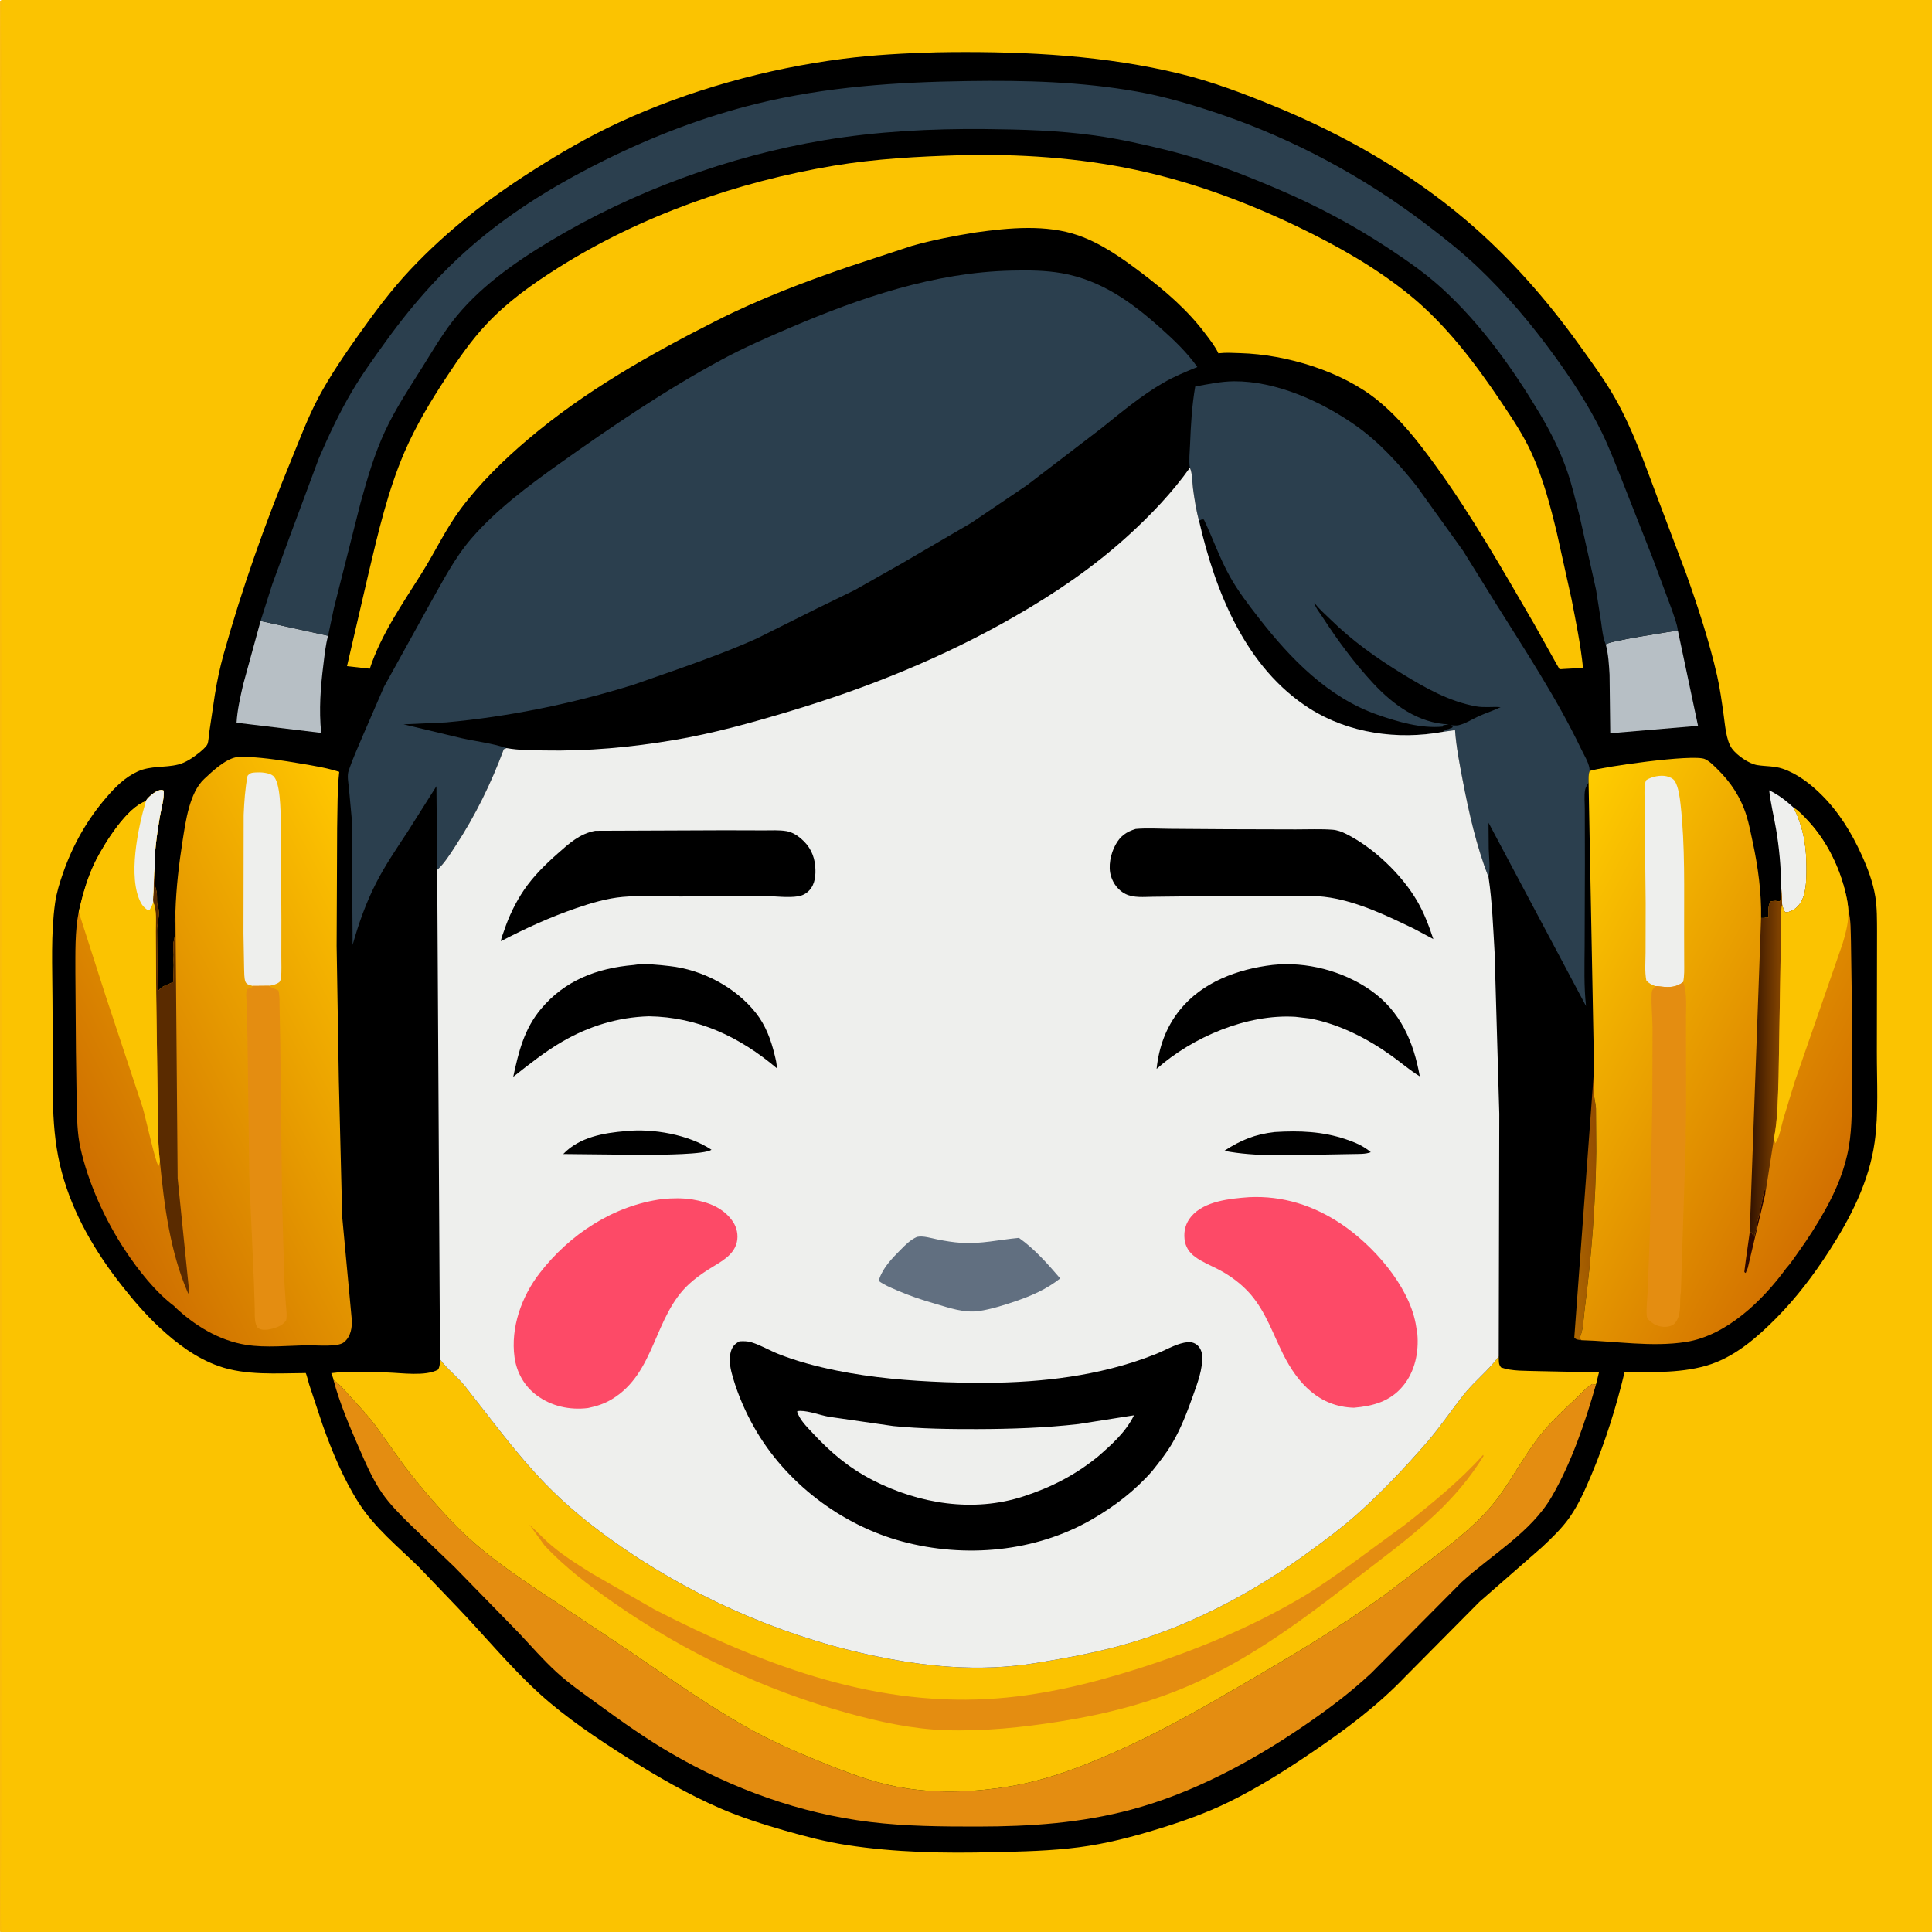 <?xml version="1.0" encoding="utf-8" ?>
<svg xmlns="http://www.w3.org/2000/svg" xmlns:xlink="http://www.w3.org/1999/xlink" width="512" height="512">
	<path fill="#FBC301" transform="scale(0.667 0.667)" d="M0.75 768L0.363 767.824C0.242 767.633 0.084 767.46 0 767.25C-0.436 766.159 -4.74909e-05 762.99 -6.26381e-05 761.626L-0 739.733L-0.002 616.357L-0.003 210.061L0.047 0.422L0.75 0L768 0L768 768L0.75 768Z"/>
	<path fill="#FABD0A" transform="scale(0.667 0.667)" d="M0.75 768L0.363 767.824C0.242 767.633 0.084 767.46 0 767.25C-0.436 766.159 -4.74909e-05 762.99 -6.26381e-05 761.626L-0 739.733L-0.002 616.357L-0.003 210.061L0.047 0.422L0.75 0C-0.021 6.344 0.493 13.263 0.492 19.667L0.521 58.522L0.526 182.937L0.568 606.761L0.522 731.32C0.521 736.559 -0.099 766.061 0.75 768Z"/>
	<path transform="scale(0.667 0.667)" d="M371.847 20.796L377.8 20.703C408.38 20.449 439.17 22.086 468.98 29.341C481.556 32.401 493.898 37.094 505.875 41.983C533.24 53.153 559.754 68.183 582.35 87.36C599.582 101.985 614.47 118.939 627.626 137.268C632.515 144.079 637.654 151.051 641.779 158.356C648.817 170.814 653.46 184.271 658.485 197.602L669.988 228.076C674.632 241.168 679.144 254.906 682.231 268.455C683.4 273.586 684.095 278.818 684.834 284.025C685.377 287.852 685.801 294.183 688.105 297.375C690.067 300.093 694.823 303.436 698.175 303.982C701.616 304.543 704.885 304.285 708.27 305.425C714.103 307.391 719.401 311.511 723.72 315.799C730.616 322.646 735.641 330.838 739.64 339.639C742.065 344.974 744.156 350.459 745.099 356.266C745.828 360.751 745.749 365.606 745.777 370.142L745.706 418.019C745.687 429.748 746.463 442.249 744.825 453.852C742.619 469.484 735.297 483.784 726.855 496.884C720.642 506.525 713.706 515.683 705.613 523.838C698.285 531.222 689.86 538.571 679.862 541.993C669.138 545.662 656.66 545.159 645.469 545.198C642.181 558.905 637.887 572.682 632.414 585.679C629.956 591.516 627.364 597.496 623.741 602.715C620.671 607.136 616.643 610.973 612.739 614.651L587.757 636.489L558.331 666.179C547.036 677.972 534.702 687.09 521.263 696.234C510.656 703.452 499.61 710.422 488.062 716.055C479.069 720.443 469.783 723.709 460.235 726.652C449.945 729.823 439.458 732.552 428.759 733.943C417.557 735.399 406.06 735.653 394.781 735.884C375.469 736.412 355.5 736.025 336.39 733.063C328.001 731.762 319.768 729.611 311.62 727.267C303.088 724.813 294.551 722.106 286.395 718.589C273.541 713.047 261.072 705.843 249.259 698.361C237.397 690.849 224.901 682.484 214.518 673.066C202.879 662.509 192.701 650.08 181.84 638.715L166.494 622.688C158.163 614.527 148.784 606.962 142.467 597.027C136.45 587.563 131.831 576.514 128.112 565.953L122.842 550.102C122.63 549.415 121.731 545.777 121.453 545.553C121.344 545.465 121.173 545.555 121.033 545.556C109.9 545.625 97.659 546.539 87 542.81C77.988 539.657 70.238 533.831 63.319 527.385C57.865 522.304 53.019 516.653 48.41 510.806C37.826 497.38 29.024 482.394 24.556 465.775C22.293 457.356 21.361 448.671 21.1 439.974L20.846 396.572C20.815 384.146 20.162 371.089 21.886 358.77C22.454 354.712 23.708 350.724 25.052 346.863C28.95 335.66 34.65 325.616 42.421 316.645C45.959 312.56 49.724 308.791 54.705 306.519C59.872 304.162 65.499 305.1 70.835 303.749C73.761 303.009 76.532 301.121 78.885 299.274C79.847 298.519 81.913 296.807 82.403 295.698C82.875 294.629 82.918 292.4 83.107 291.192L85.374 275.982C86.231 270.59 87.39 265.15 88.86 259.89C96.191 233.652 105.289 208.037 115.674 182.86C119.111 174.526 122.321 165.799 126.576 157.852C131.204 149.206 136.854 140.974 142.519 132.986C148.879 124.018 155.594 115.013 163.147 107.01C177.645 91.648 193.735 79.178 211.5 67.864C222.71 60.724 234.066 54.118 246.145 48.546C273.811 35.785 304.637 27.242 334.841 23.368C347.142 21.791 359.46 21.149 371.847 20.796Z"/>
	<defs>
		<linearGradient id="gradient_0" gradientUnits="userSpaceOnUse" x1="637.125" y1="484.587" x2="621.824" y2="485.975">
			<stop offset="0" stop-color="#944D00"/>
			<stop offset="1" stop-color="#AE6700"/>
		</linearGradient>
	</defs>
	<path fill="url(#gradient_0)" transform="scale(0.667 0.667)" d="M633.345 424.835C633.432 427.908 633.081 431.017 633.233 434.062C633.339 436.191 633.979 438.268 634.099 440.422L634.223 457.557C633.973 478.456 632.258 499.781 629.572 520.513C629.172 523.599 629.063 529.201 627.444 531.75L627.771 531.95C628.204 532.229 628.059 532.087 628.31 532.483C627.089 532.301 626.46 532.343 625.482 531.562L633.345 424.835Z"/>
	<path fill="#EEEFED" transform="scale(0.667 0.667)" d="M707.683 352.109C707.609 344.431 706.927 336.827 705.63 329.258C704.755 324.153 703.504 319.166 702.933 314.005C706.749 315.876 709.598 318.078 712.714 320.952C716.404 328.582 717.686 335.637 717.751 344.108C717.777 347.456 717.781 350.713 717.131 354.009L717.017 354.606C716.53 356.986 715.136 359.795 713.063 361.161C712.104 361.793 710.424 362.674 709.268 362.438C708.612 361.525 708.381 360.565 708.078 359.503L707.683 352.109Z"/>
	<path fill="#B7BFC5" transform="scale(0.667 0.667)" d="M637.995 256.039C638.99 254.697 662.963 251.074 666.638 250.498L674.655 288.385L639.782 291.334L639.504 268.039C639.268 264.103 639.042 259.838 637.995 256.039Z"/>
	<path fill="#B7BFC5" transform="scale(0.667 0.667)" d="M103.536 246.724L130.356 252.596C129.341 256.261 128.967 260.232 128.494 264C127.336 273.205 126.698 281.939 127.601 291.189L93.994 287.155C94.279 282.076 95.484 276.911 96.614 271.96L103.536 246.724Z"/>
	<path fill="#E48D11" transform="scale(0.667 0.667)" d="M132.512 548.336L132.856 548.566C135.219 550.212 137.024 552.563 138.967 554.665C142.488 558.474 146.063 562.309 149.211 566.438L160.571 582.314C167.025 590.725 174.307 599.29 181.769 606.816C191.188 616.316 201.586 623.575 212.601 631.034L241.649 650.353C259.74 662.295 277.529 675.424 296.384 686.108C307.037 692.145 318.56 697.053 329.926 701.547C340.023 705.54 349.547 708.981 360.375 710.585C373.948 712.596 387.767 711.982 401.259 709.744C417.994 706.969 434.313 700.211 449.614 693.085C465.117 685.864 479.871 677.325 494.627 668.728C513.364 657.812 532.166 646.547 549.832 633.943L564.58 622.621C575.77 614.113 588.074 605.22 596.252 593.625C601.216 586.586 605.382 578.997 610.531 572.076C614.911 566.188 620.151 561.189 625.529 556.227C627.84 554.094 629.905 551.513 632.625 549.89L634.091 550.153C629.818 565.16 624.333 581.217 616.469 594.75C608.282 608.837 592.516 617.797 580.733 628.592L544.827 664.743C536.243 672.788 526.996 679.633 517.285 686.232C496.73 700.2 473.616 712.531 449.5 718.985C429.367 724.373 409.381 725.696 388.641 725.724C374.434 725.743 359.858 725.632 345.752 723.915C317.885 720.522 290.982 710.749 266.774 696.691C256.524 690.739 247.2 684.103 237.65 677.134C231.974 672.992 226.142 668.995 220.962 664.228C215.671 659.36 210.976 653.902 206.038 648.686L180.633 622.65L163.003 605.74C158.936 601.729 154.887 597.724 151.648 592.991C147.876 587.479 145.205 581.139 142.529 575.036C138.779 566.486 134.918 557.349 132.512 548.336Z"/>
	<path fill="#2B3F4E" transform="scale(0.667 0.667)" d="M103.536 246.724L108.206 232.064L115.216 212.907L126.626 182.25C130.489 173.242 134.848 163.975 139.832 155.533C143.909 148.626 148.656 142.079 153.345 135.579C164.69 119.849 177.363 105.701 192.477 93.492C207.199 81.6 223.471 71.945 240.402 63.573C259.595 54.083 279.763 46.344 300.572 41.233C328.248 34.437 356.192 32.606 384.601 32.2C407.28 31.877 429.403 32.419 451.79 36.394C462.923 38.37 474.025 41.691 484.723 45.322C513.856 55.208 541.825 70.262 566.295 88.861C573.379 94.245 580.377 99.74 586.85 105.857C598.234 116.615 608.598 128.929 617.768 141.605C624.67 151.146 631.17 161.063 636.358 171.653C639.284 177.625 641.66 183.906 644.155 190.069L656.645 221.81L664.283 242.326C665.139 244.937 666.312 247.78 666.638 250.498C662.963 251.074 638.99 254.697 637.995 256.039C636.82 253.181 636.543 249.962 636.113 246.925L634.127 234.26L627.534 204.768C626.022 198.995 624.672 193.029 622.726 187.39C619.897 179.19 616.072 171.532 611.624 164.102C600.969 146.306 588.455 128.823 573.106 114.752C566.544 108.738 559.305 103.689 551.89 98.799C537.971 89.618 523.654 81.963 508.313 75.395C494.228 69.364 479.729 63.68 464.849 59.958C455.03 57.502 444.934 55.208 434.908 53.812C420.545 51.813 405.924 51.407 391.441 51.266C370.16 51.06 348.378 52.199 327.372 55.709C289.639 62.014 251.43 76.055 218.62 95.76C204.297 104.363 189.746 114.589 179.509 128.032C175.208 133.679 171.643 139.784 167.874 145.782C162.607 154.164 157.165 162.328 152.976 171.333C148.768 180.378 145.95 190.069 143.286 199.656L132.669 241.606L130.356 252.596L103.536 246.724Z"/>
	<path fill="#2B3F4E" transform="scale(0.667 0.667)" d="M472.751 185.849C472.318 182.916 472.707 179.684 472.825 176.707C473.131 168.986 473.557 161.187 474.883 153.567C479.932 152.654 485.108 151.535 490.254 151.496C506.897 151.37 524.742 159.375 538.228 168.769C547.808 175.442 555.719 184.167 562.947 193.27L581.259 218.767L594.035 239.329C605.916 258.334 618.573 277.45 628.257 297.674C629.327 299.908 631.108 302.759 631.505 305.197L631.598 306.321C631.019 307.741 631.173 309.367 631.168 310.878L630.914 311.317C630.457 312.123 629.976 312.906 629.793 313.826C629.342 316.103 629.684 319.212 629.67 321.569L629.706 343.162L629.602 375.836C629.561 383.794 629.28 391.801 630.152 399.724L591.412 326.885L591.495 337.281C591.591 340.874 592.16 344.759 591.487 348.298L591.438 348.581C586.598 336.142 583.603 322.887 581.112 309.792C579.871 303.27 578.577 296.717 578.11 290.086L573.298 290.762C555.45 294.092 535.845 291.358 520.387 281.545C494.855 265.339 482.845 235.043 476.395 206.895C475.244 202.768 474.579 198.341 474.008 194.095C473.7 191.807 473.77 187.884 472.751 185.849Z"/>
	<path transform="scale(0.667 0.667)" d="M476.395 206.895C477.205 206.528 477.445 206.198 478.33 206.438C481.927 213.96 484.582 221.79 488.681 229.106C491.951 234.943 496.034 240.256 500.134 245.524C512.69 261.655 527.605 277.107 547.38 284.003C555.353 286.783 564.735 289.537 573.213 288.687L573.393 288.154L575.611 287.808C563.613 287.344 553.602 280.095 545.645 271.54C538.079 263.404 531.547 254.538 525.498 245.231C524.485 243.673 522.466 241.199 522.201 239.438L522.548 239.902C524.228 242.101 526.582 244.1 528.56 246.046C537.321 254.665 547.012 261.533 557.474 267.923C566.575 273.481 575.843 278.711 586.454 280.645C589.698 281.236 592.96 280.707 596.217 280.962C593.434 282.339 590.475 283.249 587.646 284.512C585.181 285.612 582.076 287.626 579.467 288.152C578.491 288.349 577.364 288.207 576.377 288.132L577.314 288.469C576.816 289.345 577.201 289.007 576.375 289.316L575.928 289.504C575.123 289.826 575.76 289.598 574.996 289.752C574.292 289.894 573.852 290.33 573.298 290.762C555.45 294.092 535.845 291.358 520.387 281.545C494.855 265.339 482.845 235.043 476.395 206.895Z"/>
	<defs>
		<linearGradient id="gradient_1" gradientUnits="userSpaceOnUse" x1="735.544" y1="460.459" x2="590.424" y2="384.013">
			<stop offset="0" stop-color="#D27000"/>
			<stop offset="1" stop-color="#FFCD00"/>
		</linearGradient>
	</defs>
	<path fill="url(#gradient_1)" transform="scale(0.667 0.667)" d="M631.598 306.321C636.263 304.744 672.801 299.473 677.396 301.597C679.285 302.47 680.866 304.152 682.335 305.585C687.676 310.797 691.606 316.787 693.862 323.938C694.947 327.374 695.614 330.99 696.373 334.511C698.47 344.244 699.907 354.723 699.705 364.719C700.48 364.749 701 364.803 701.74 364.521L702.171 364.322L702.562 364.759C702.654 362.745 702.29 359.755 703.5 358.173C704.388 357.999 705.254 357.777 706.148 358.025C706.901 358.233 706.772 358.149 707.438 357.826C707.71 355.912 707.693 354.035 707.683 352.109L708.078 359.503C708.381 360.565 708.612 361.525 709.268 362.438C710.424 362.674 712.104 361.793 713.063 361.161C715.136 359.795 716.53 356.986 717.017 354.606L717.131 354.009C717.781 350.713 717.777 347.456 717.751 344.108C717.686 335.637 716.404 328.582 712.714 320.952C714.959 322.381 716.679 324.353 718.481 326.282C725.801 334.125 731.045 344.903 733.403 355.363C733.862 357.399 734.273 359.509 734.37 361.597C735.461 365.435 735.286 370.28 735.424 374.257L735.835 402.437L735.792 430.959C735.758 439.198 735.964 447.524 734.568 455.675C733.048 464.558 729.545 472.909 725.172 480.745C721.951 486.519 718.396 492.091 714.533 497.457C712.983 499.611 711.453 501.998 709.662 503.948C700.391 516.682 685.993 530.663 669.836 533.186C656.251 535.307 641.952 532.843 628.31 532.483C628.059 532.087 628.204 532.229 627.771 531.95L627.444 531.75C629.063 529.201 629.172 523.599 629.572 520.513C632.258 499.781 633.973 478.456 634.223 457.557L634.099 440.422C633.979 438.268 633.339 436.191 633.233 434.062C633.081 431.017 633.432 427.908 633.345 424.835L631.168 310.878C631.173 309.367 631.019 307.741 631.598 306.321Z"/>
	<path fill="#2B0500" transform="scale(0.667 0.667)" d="M695.19 489.682L695.869 489.641C696.194 490.331 696.551 490.848 697.031 491.439C697.154 490.217 697.441 489.679 697.781 488.531C697.971 487.891 697.779 487.109 697.969 486.469L698.719 483.469C698.885 482.872 699.096 482.506 699.188 481.875L699.562 479.625L699.75 478.688C699.882 478.187 700.034 477.805 700.085 477.281C700.147 476.653 700.088 476.968 700.213 476.344L700.312 475.875L700.5 474.938C700.802 473.954 700.893 473.163 700.969 472.127C701.352 472.805 701.308 473.644 701.374 474.413L694.423 503.773L693.603 505.769C693.198 505.622 693.402 505.746 693.051 505.312L693.676 500.44L695.19 489.682Z"/>
	<defs>
		<linearGradient id="gradient_2" gradientUnits="userSpaceOnUse" x1="695.982" y1="425.031" x2="706.355" y2="425.089">
			<stop offset="0" stop-color="#351400"/>
			<stop offset="1" stop-color="#7E4100"/>
		</linearGradient>
	</defs>
	<path fill="url(#gradient_2)" transform="scale(0.667 0.667)" d="M707.683 352.109L708.078 359.503C707.439 362.549 707.573 365.688 707.545 368.786L707.44 381.586L706.665 428.062C706.388 435.927 706.354 444.661 704.825 452.363L701.374 474.413C701.308 473.644 701.352 472.805 700.969 472.127C700.893 473.163 700.802 473.954 700.5 474.938L700.312 475.875L700.213 476.344C700.088 476.968 700.147 476.653 700.085 477.281C700.034 477.805 699.882 478.187 699.75 478.688L699.562 479.625L699.188 481.875C699.096 482.506 698.885 482.872 698.719 483.469L697.969 486.469C697.779 487.109 697.971 487.891 697.781 488.531C697.441 489.679 697.154 490.217 697.031 491.439C696.551 490.848 696.194 490.331 695.869 489.641L695.19 489.682L699.705 364.719C700.48 364.749 701 364.803 701.74 364.521L702.171 364.322L702.562 364.759C702.654 362.745 702.29 359.755 703.5 358.173C704.388 357.999 705.254 357.777 706.148 358.025C706.901 358.233 706.772 358.149 707.438 357.826C707.71 355.912 707.693 354.035 707.683 352.109Z"/>
	<path fill="#EEEFED" transform="scale(0.667 0.667)" d="M657.742 391.802C656.227 391.232 655.213 390.777 654.122 389.559C653.415 386.043 653.796 382.061 653.807 378.457L653.851 358.957L653.384 315.332C653.423 313.641 653.25 311.404 654.107 309.938C656.234 308.569 659.616 307.852 662.119 308.403C663.373 308.679 664.842 309.313 665.511 310.469C666.865 312.809 667.375 316.611 667.678 319.277C669.599 336.19 669.066 353.604 669.126 370.611L669.159 382.378C669.16 384.969 669.284 387.623 668.739 390.168C666.053 392.287 663.325 392.359 660.042 391.983C659.258 391.893 658.533 391.77 657.742 391.802Z"/>
	<path fill="#FBC301" transform="scale(0.667 0.667)" d="M712.714 320.952C714.959 322.381 716.679 324.353 718.481 326.282C725.801 334.125 731.045 344.903 733.403 355.363C733.862 357.399 734.273 359.509 734.37 361.597L734.33 363.609C734.299 367.327 733.173 371.353 732.105 374.904L713.162 429.523L708.553 444.572C707.751 447.329 707.051 451.902 705.375 454.195C705.134 453.578 704.981 453.004 704.825 452.363C706.354 444.661 706.388 435.927 706.665 428.062L707.44 381.586L707.545 368.786C707.573 365.688 707.439 362.549 708.078 359.503C708.381 360.565 708.612 361.525 709.268 362.438C710.424 362.674 712.104 361.793 713.063 361.161C715.136 359.795 716.53 356.986 717.017 354.606L717.131 354.009C717.781 350.713 717.777 347.456 717.751 344.108C717.686 335.637 716.404 328.582 712.714 320.952Z"/>
	<path fill="#E48D11" transform="scale(0.667 0.667)" d="M657.742 391.802C658.533 391.77 659.258 391.893 660.042 391.983C663.325 392.359 666.053 392.287 668.739 390.168C670.504 394.517 669.777 401.23 669.871 405.898L669.903 439.59L669.823 447.618C669.813 448.891 669.598 450.543 669.831 451.782L667.841 513.302C667.143 517.129 668.264 521.379 666.077 524.871C665.216 526.245 664.376 526.723 662.812 527.056C661.072 527.427 658.475 526.966 657.004 525.955C656.024 525.282 654.441 524.235 654.314 523.037C653.984 519.914 654.526 516.25 654.643 513.091L655.517 490.02L656.498 437.761L656.581 408.345C656.533 403.992 656.049 399.49 656.219 395.16C656.248 394.421 656.223 393.665 656.694 393.087L657.742 391.802Z"/>
	<defs>
		<linearGradient id="gradient_3" gradientUnits="userSpaceOnUse" x1="30.242" y1="460.714" x2="175.13" y2="385.539">
			<stop offset="0" stop-color="#CE6E00"/>
			<stop offset="1" stop-color="#FFC700"/>
		</linearGradient>
	</defs>
	<path fill="url(#gradient_3)" transform="scale(0.667 0.667)" d="M69.702 362.144C70.004 352.648 71.103 343.18 72.587 333.799C73.779 326.266 75.27 314.979 81.124 309.498C84.415 306.418 89.276 301.787 93.816 300.856C95.398 300.532 97.295 300.692 98.901 300.772C105.665 301.111 112.616 302.209 119.304 303.345C124.534 304.234 129.716 305.041 134.779 306.666C133.989 314.071 134.117 321.581 133.954 329.022L133.75 375.823L134.631 429.474L135.963 483.456L139.737 524.016C139.985 527.378 139.43 531.084 136.63 533.329C134.179 535.296 125.809 534.461 122.49 534.507C114.488 534.616 105.756 535.59 97.848 534.346C86.966 532.633 77.256 526.616 69.336 519.149L69.301 519.005C61.788 513.421 54.875 504.555 49.753 496.839C41.815 484.88 35.019 469.988 31.931 456C30.666 450.27 30.576 444.092 30.464 438.247L30.172 417.888L29.947 386.398C29.972 378.632 29.724 369.958 31.272 362.333C32.864 355.353 34.89 348.129 38.164 341.733C41.673 334.879 50.439 320.789 57.962 318.326C58.133 317.953 58.187 317.785 58.486 317.438C59.669 316.067 62.231 313.859 64.125 313.863C64.493 313.864 64.715 313.979 65.034 314.105C65.317 317.247 63.976 321.613 63.456 324.813C62.392 331.366 61.329 338.174 61.439 344.827C61.524 347.616 61.148 350.903 62.027 353.52C62.733 355.623 62.006 358.14 62.746 360.281C63.759 363.213 62.421 366.54 62.404 369.494L62.661 394.065L63.214 393.272C64.125 392.018 66.112 391.344 67.5 390.754C67.956 390.559 68.343 390.34 68.816 390.188L68.96 384.668C69.103 383.206 68.814 381.655 68.958 380.192C69.066 379.09 68.84 377.992 68.908 376.875L68.844 375.691C68.79 374.651 68.966 374.279 69.191 373.312C69.999 369.85 68.865 365.778 69.702 362.144Z"/>
	<path fill="#5A2B00" transform="scale(0.667 0.667)" d="M60.889 358.57C60.657 357.167 60.97 355.427 61.014 353.985C61.105 350.926 61.116 347.875 61.439 344.827C61.524 347.616 61.148 350.903 62.027 353.52C62.733 355.623 62.006 358.14 62.746 360.281C63.759 363.213 62.421 366.54 62.404 369.494L62.661 394.065L63.214 393.272C64.125 392.018 66.112 391.344 67.5 390.754C67.956 390.559 68.343 390.34 68.816 390.188L68.96 384.668C69.103 383.206 68.814 381.655 68.958 380.192C69.066 379.09 68.84 377.992 68.908 376.875L68.844 375.691C68.79 374.651 68.966 374.279 69.191 373.312C69.999 369.85 68.865 365.778 69.702 362.144L70.582 468.143L75.249 514.125L74.989 514.184L74.6 513.558C67.575 497.281 65.245 479.016 63.536 461.494C62.528 452.453 62.719 443.142 62.6 434.053L62.057 394.817L61.89 370.078C61.86 366.877 62.379 361.383 60.889 358.57Z"/>
	<path fill="#EEEFED" transform="scale(0.667 0.667)" d="M100.353 391.723C99.219 391.323 97.962 391.242 97.495 390C96.975 388.615 97.058 386.288 96.988 384.81L96.74 370.937L96.811 323.744C97.04 318.57 97.387 313.343 98.351 308.25C99.376 307.054 100.007 307.014 101.536 306.902C103.48 306.76 106.888 306.958 108.469 308.218C111.494 310.631 111.421 322.261 111.578 326.062L111.801 365.503L111.778 380.166C111.765 382.92 111.942 385.859 111.633 388.589C111.559 389.241 111.365 389.645 111.016 390.188C109.743 391.14 108.589 391.348 107.054 391.66L100.353 391.723Z"/>
	<path fill="#E48D11" transform="scale(0.667 0.667)" d="M100.353 391.723L107.054 391.66L107.102 391.974L110.612 393.524C111.192 395.693 111.026 398.265 111.086 400.507L111.361 414.961L112.077 477.188L113.006 509.67L113.589 518.442C113.765 520.518 114.101 522.562 113.688 524.625C112.65 525.956 111.81 526.608 110.237 527.229C108.28 528.001 104.773 528.977 102.817 527.837C102.204 527.48 101.879 526.759 101.676 526.113C101.074 524.199 101.254 521.744 101.208 519.733L100.886 509.351L99.044 467.568L98.325 411.756L97.998 398.542C97.948 396.872 97.505 394.423 98.241 392.953L100.007 392.438L100.353 391.723Z"/>
	<path fill="#FBC301" transform="scale(0.667 0.667)" d="M57.962 318.326C58.133 317.953 58.187 317.785 58.486 317.438C59.669 316.067 62.231 313.859 64.125 313.863C64.493 313.864 64.715 313.979 65.034 314.105C65.317 317.247 63.976 321.613 63.456 324.813C62.392 331.366 61.329 338.174 61.439 344.827C61.116 347.875 61.105 350.926 61.014 353.985C60.97 355.427 60.657 357.167 60.889 358.57C62.379 361.383 61.86 366.877 61.89 370.078L62.057 394.817L62.6 434.053C62.719 443.142 62.528 452.453 63.536 461.494C63.382 462.12 63.238 462.695 63 463.296C61.778 462.096 57.793 443.7 56.675 440.023L41.965 395.649L31.272 362.333C32.864 355.353 34.89 348.129 38.164 341.733C41.673 334.879 50.439 320.789 57.962 318.326Z"/>
	<path fill="#EEEFED" transform="scale(0.667 0.667)" d="M57.962 318.326C58.133 317.953 58.187 317.785 58.486 317.438C59.669 316.067 62.231 313.859 64.125 313.863C64.493 313.864 64.715 313.979 65.034 314.105C65.317 317.247 63.976 321.613 63.456 324.813C62.392 331.366 61.329 338.174 61.439 344.827C61.116 347.875 61.105 350.926 61.014 353.985C60.97 355.427 60.657 357.167 60.889 358.57C60.505 359.601 60.088 360.447 59.521 361.391L58.5 361.496C57.439 360.703 56.605 359.873 55.975 358.688C50.661 348.688 54.817 328.863 57.962 318.326Z"/>
	<path fill="#FBC301" transform="scale(0.667 0.667)" d="M174.817 540.092C177.703 544.022 181.822 547.059 184.899 550.95C195.235 564.024 204.993 577.464 216.606 589.476C224.495 597.636 233.071 604.683 242.257 611.317C272.566 633.204 308.178 649.259 344.645 657.311C366.803 662.204 388.824 664.437 411.375 660.778C424.727 658.611 438.06 656.151 451.002 652.153C476.018 644.424 499.431 631.7 520.495 616.289C526.614 611.812 532.684 607.331 538.382 602.32C548.522 593.403 558.217 583.147 567.055 572.941C572.293 566.893 576.715 560.224 581.694 553.979C585.925 548.672 591.557 544.377 595.468 538.951C595.561 540.631 595.259 542.075 596.438 543.33C600.717 544.856 606.218 544.6 610.745 544.767L635.299 545.27L634.091 550.153L632.625 549.89C629.905 551.513 627.84 554.094 625.529 556.227C620.151 561.189 614.911 566.188 610.531 572.076C605.382 578.997 601.216 586.586 596.252 593.625C588.074 605.22 575.77 614.113 564.58 622.621L549.832 633.943C532.166 646.547 513.364 657.812 494.627 668.728C479.871 677.325 465.117 685.864 449.614 693.085C434.313 700.211 417.994 706.969 401.259 709.744C387.767 711.982 373.948 712.596 360.375 710.585C349.547 708.981 340.023 705.54 329.926 701.547C318.56 697.053 307.037 692.145 296.384 686.108C277.529 675.424 259.74 662.295 241.649 650.353L212.601 631.034C201.586 623.575 191.188 616.316 181.769 606.816C174.307 599.29 167.025 590.725 160.571 582.314L149.211 566.438C146.063 562.309 142.488 558.474 138.967 554.665C137.024 552.563 135.219 550.212 132.856 548.566L132.512 548.336C132.469 547.593 131.862 546.319 131.614 545.578C138.632 544.641 146.638 545.133 153.739 545.313C159.492 545.459 169.028 546.968 174.058 544.173C174.815 542.893 174.752 541.534 174.817 540.092Z"/>
	<path fill="#E48D11" transform="scale(0.667 0.667)" d="M589.256 578.062L589.438 578.484C584.049 587.259 577.49 594.928 569.971 601.959C559.75 611.515 548.517 619.623 537.483 628.169C518.111 643.171 498.317 657.927 475.934 668.193C458.436 676.219 440.086 680.951 421.137 683.966C406.077 686.363 390.786 687.928 375.522 687.422C362.501 686.99 349.309 684.095 336.777 680.63C303.457 671.417 272.199 656.586 243.832 636.794C234.056 629.974 224.503 622.761 216.353 614.03L210.315 605.723L217.556 612.683C222.898 617.483 229.033 621.325 235.1 625.128L260.119 639.511C301.592 660.794 345.212 677.742 392.664 675.03C412.875 673.875 432.145 669.283 451.385 663.239C473.935 656.154 496.439 646.878 516.854 634.895C523.592 630.94 529.994 626.324 536.365 621.81L558.151 605.849C568.955 597.338 580.067 588.34 589.256 578.062Z"/>
	<path fill="#FBC301" transform="scale(0.667 0.667)" d="M381.39 61.672C404.688 61.079 428.497 62.628 451.312 67.501C473.69 72.279 495.51 80.381 516.095 90.314C531.489 97.743 546.523 106.251 559.846 117.031C574.37 128.783 586.087 144.286 596.438 159.704C600.899 166.349 605.389 173.029 608.68 180.357C613.213 190.451 616.016 201.094 618.587 211.824L624.375 237.95C626.137 247.021 628.015 256.174 628.965 265.372L621.356 265.786C621.13 265.798 619.725 265.923 619.624 265.874C619.457 265.792 611.215 250.796 609.561 247.951C597.093 226.518 584.891 204.984 570.304 184.895C563.507 175.534 556.437 166.443 547.416 159.101C533.105 147.454 511.129 140.859 492.842 140.316C490.072 140.234 487.18 140.023 484.423 140.344L484.084 140.389C482.844 137.691 480.899 135.259 479.131 132.891C471.794 123.065 462.862 115.46 453.124 108.099C445.55 102.373 437.46 96.691 428.426 93.529C415.685 89.071 400.822 90.511 387.725 92.338C379.183 93.707 370.603 95.352 362.272 97.704L337.898 105.736C319.673 111.937 301.63 118.808 284.438 127.513C258.168 140.815 232.39 155.383 209.864 174.48C200.216 182.659 190.774 191.872 183.164 202.016C177.179 209.996 172.918 219.186 167.624 227.625C160.09 239.637 151.358 252.129 146.926 265.686L137.874 264.676L146.437 227.727C150.249 211.586 154.123 194.913 160.707 179.637C165.236 169.129 171.166 159.29 177.445 149.752C182.27 142.423 187.23 135.252 193.25 128.833C201.653 119.871 211.279 113.025 221.625 106.486C254.446 85.742 293.001 72.224 331.205 65.846C347.766 63.081 364.629 62.18 381.39 61.672Z"/>
	<path fill="#2B3F4E" transform="scale(0.667 0.667)" d="M173.709 345.617L173.398 312.375L161.86 330.619C157.513 337.228 153.076 343.709 149.466 350.766C145.416 358.685 142.498 366.9 140.1 375.436L139.781 325.606L138.619 312.991C138.396 310.863 137.839 308.223 138.537 306.159C140.177 301.313 142.344 296.634 144.318 291.915L152.6 272.827L170.601 240.288C175.773 231.2 180.538 221.713 187.434 213.782C197.347 202.381 209.819 193.09 222.076 184.368C242.88 169.564 264.353 154.969 286.849 142.84C295.673 138.083 304.806 134.097 314.018 130.163C341.869 118.268 371.29 108.203 401.864 107.515C408.492 107.366 415.328 107.387 421.876 108.546C437.58 111.325 449.711 120.125 461.343 130.548C466.596 135.255 471.635 140.042 475.724 145.825C471.198 147.68 466.649 149.537 462.402 151.982C453.408 157.16 445.51 163.823 437.438 170.286L407.997 192.803L385.912 207.734L358.597 223.688L339.655 234.407L324.311 241.898L300.67 253.688C290.331 258.336 279.509 262.279 268.829 266.064L251.574 272.094C227.696 279.523 202.107 284.788 177.214 287.019L160.333 287.789L183.309 293.278C189.241 294.589 195.498 295.293 201.266 297.227L200.162 297.677C195.126 311.226 188.876 324.041 180.938 336.142C178.824 339.363 176.58 343.02 173.709 345.617Z"/>
	<path fill="#EEEFED" transform="scale(0.667 0.667)" d="M472.751 185.849C473.77 187.884 473.7 191.807 474.008 194.095C474.579 198.341 475.244 202.768 476.395 206.895C482.845 235.043 494.855 265.339 520.387 281.545C535.845 291.358 555.45 294.092 573.298 290.762L578.11 290.086C578.577 296.717 579.871 303.27 581.112 309.792C583.603 322.887 586.598 336.142 591.438 348.581C592.879 358.387 593.251 368.614 593.834 378.508L595.69 442.524L595.468 538.951C591.557 544.377 585.925 548.672 581.694 553.979C576.715 560.224 572.293 566.893 567.055 572.941C558.217 583.147 548.522 593.403 538.382 602.32C532.684 607.331 526.614 611.812 520.495 616.289C499.431 631.7 476.018 644.424 451.002 652.153C438.06 656.151 424.727 658.611 411.375 660.778C388.824 664.437 366.803 662.204 344.645 657.311C308.178 649.259 272.566 633.204 242.257 611.317C233.071 604.683 224.495 597.636 216.606 589.476C204.993 577.464 195.235 564.024 184.899 550.95C181.822 547.059 177.703 544.022 174.817 540.092L173.709 345.617C176.58 343.02 178.824 339.363 180.938 336.142C188.876 324.041 195.126 311.226 200.162 297.677L201.266 297.227C206 298.103 211.136 298.066 215.942 298.163C233.502 298.519 250.815 296.924 268.117 293.976C283.534 291.35 298.177 287.263 313.125 282.796C344.543 273.408 374.746 261.25 403.213 244.889C419.435 235.565 434.549 225.293 448.402 212.656C457.235 204.598 465.824 195.619 472.751 185.849Z"/>
	<path transform="scale(0.667 0.667)" d="M506.502 449.772C516.233 449.176 525.457 449.496 534.788 452.672C538.494 453.933 541.627 455.221 544.634 457.79C542.587 458.611 539.739 458.472 537.539 458.523L525.729 458.74C512.931 458.956 498.999 459.679 486.424 457.247C493.05 452.952 498.619 450.662 506.502 449.772Z"/>
	<path transform="scale(0.667 0.667)" d="M248.632 449.405C259.33 448.285 273.695 450.782 282.689 456.829C279.875 458.764 262.771 458.727 258.185 458.877L223.791 458.515C230.196 451.801 239.809 450.125 248.632 449.405Z"/>
	<path fill="#616F80" transform="scale(0.667 0.667)" d="M364.338 491.438C366.829 490.912 369.868 491.928 372.358 492.429C375.487 493.059 378.669 493.588 381.856 493.8C389.761 494.326 397.06 492.532 404.84 491.833C410.991 496.152 416.363 502.275 421.239 507.948C415.713 512.293 409.907 514.809 403.295 517.07C398.795 518.588 393.696 520.209 388.997 520.896C383.115 521.756 377.219 519.652 371.624 518.027C366.301 516.482 361.163 514.77 356.078 512.543C353.687 511.495 351.24 510.509 349.132 508.943L349.452 507.852C351.014 503.49 354.484 499.917 357.683 496.69C359.739 494.617 361.622 492.656 364.338 491.438Z"/>
	<path transform="scale(0.667 0.667)" d="M251.824 383.401C255.954 382.638 261.787 383.373 265.938 383.822C278.99 385.233 292.252 392.19 300.392 402.541C304.221 407.411 306.353 413.199 307.78 419.166C308.138 420.663 308.758 422.846 308.564 424.36C293.901 411.975 277.283 404.073 257.818 403.789C245.593 404.141 234.101 407.663 223.512 413.782C216.566 417.797 210.215 422.882 203.922 427.825C206.046 417.894 208.243 408.89 214.909 400.896C224.46 389.443 237.298 384.638 251.824 383.401Z"/>
	<path transform="scale(0.667 0.667)" d="M505.623 383.385C519.019 381.938 533.581 385.76 544.583 393.461C556.442 401.762 561.627 413.869 564.109 427.646C560.208 425.288 556.75 422.246 553.056 419.59C543.365 412.624 532.348 406.987 520.588 404.684L514.688 403.992C495.424 402.803 473.813 412.038 459.537 424.687C460.415 416.097 463.268 408.144 468.696 401.364C477.657 390.169 491.836 385.009 505.623 383.385Z"/>
	<path transform="scale(0.667 0.667)" d="M236.532 330.09L288 329.888L303.41 329.931C306.386 329.947 309.64 329.722 312.568 330.241C314.681 330.616 316.654 331.839 318.275 333.213C321.722 336.133 323.569 339.848 323.913 344.338C324.163 347.606 323.901 351.227 321.562 353.746C320.377 355.023 318.833 355.848 317.112 356.125C312.999 356.788 307.938 356.032 303.682 356.024L270.223 356.189C262.75 356.196 254.871 355.695 247.448 356.354C241.169 356.911 234.783 358.817 228.84 360.862C218.617 364.379 208.597 368.929 199.033 373.963C199.13 372.621 199.878 370.997 200.307 369.703C202.176 364.068 204.894 358.451 208.234 353.544C211.931 348.112 216.712 343.436 221.616 339.097C226.181 335.059 230.344 331.233 236.532 330.09Z"/>
	<path transform="scale(0.667 0.667)" d="M451.214 329.359C455.601 328.97 460.219 329.255 464.625 329.302L486.934 329.459L514.815 329.535C519.639 329.549 524.617 329.31 529.417 329.663C531.308 329.803 533.069 330.451 534.757 331.292C545.754 336.77 556.925 347.456 563.083 358.036C565.839 362.77 567.767 367.932 569.487 373.113L561.891 369.063C551.405 363.978 540.128 358.561 528.547 356.646C521.873 355.542 514.644 356.006 507.892 355.988L470.92 356.156L458.101 356.3C454.581 356.339 450.439 356.81 447.188 355.195C444.366 353.793 442.371 351.169 441.434 348.205C440.18 344.241 441.282 339.165 443.227 335.625C445.136 332.151 447.529 330.502 451.214 329.359Z"/>
	<path fill="#FD4A67" transform="scale(0.667 0.667)" d="M263.275 476.389C267.168 476.014 271.366 475.945 275.232 476.59C281.466 477.632 287.501 479.903 291.188 485.367C292.749 487.681 293.391 490.706 292.779 493.451C291.536 499.016 285.929 501.523 281.608 504.291C278.901 506.025 276.249 507.908 273.874 510.08C259.671 523.072 260.514 545.421 243.154 555.909C240.06 557.779 237.111 558.708 233.595 559.443C226.346 560.321 219.083 558.748 213.157 554.329C208.305 550.712 205.244 545.238 204.429 539.25C202.821 527.445 207.234 515.132 214.411 505.845C226.324 490.428 243.72 478.937 263.275 476.389Z"/>
	<path fill="#FD4A67" transform="scale(0.667 0.667)" d="M496.317 475.654C509.639 475.014 521.87 478.921 532.884 486.296C545.476 494.728 559.516 510.513 562.45 525.789L563.129 529.875C563.785 537.231 562.209 544.909 557.419 550.693C552.345 556.819 545.576 558.664 537.946 559.318C524.175 558.941 515.614 549.662 509.812 538.035C505.792 529.979 502.927 521.343 496.989 514.385C493.453 510.241 488.662 506.701 483.824 504.231C480.842 502.708 477.568 501.389 474.865 499.395C472.458 497.619 470.983 495.382 470.645 492.375C470.263 488.973 471.114 485.899 473.344 483.276C478.553 477.151 488.853 476.199 496.317 475.654Z"/>
	<path transform="scale(0.667 0.667)" d="M293.817 532.932C295.486 532.847 296.949 532.834 298.573 533.326C302.216 534.432 305.643 536.521 309.191 537.93C316.615 540.879 324.463 542.932 332.28 544.519C346.571 547.42 361.014 548.622 375.562 549.165C397.602 549.988 419.901 549.164 441.375 543.747C447.486 542.206 453.365 540.331 459.216 537.995C462.784 536.571 466.669 534.262 470.398 533.488C472.278 533.098 473.887 533.065 475.465 534.263C476.844 535.309 477.532 536.989 477.634 538.688C477.945 543.881 475.774 549.507 474.075 554.314C471.746 560.9 469.219 567.567 465.653 573.596C463.375 577.446 460.561 580.983 457.776 584.473C450.993 592.227 442.82 598.486 433.926 603.632C411.316 616.713 383.37 619.161 358.395 612.432C334.188 605.91 312.061 589.029 299.68 567.188C296.173 561.002 293.332 554.478 291.299 547.663C290.313 544.357 289.349 540.395 290.374 537.017C291.002 534.948 291.942 533.945 293.817 532.932Z"/>
	<path fill="#EEEFED" transform="scale(0.667 0.667)" d="M316.673 560.812C317.195 560.598 317.374 560.567 317.928 560.569C321.445 560.582 325.722 562.242 329.251 562.897L354.941 566.601C366.036 567.687 377.114 567.833 388.252 567.804C401.694 567.769 415.173 567.329 428.539 565.803L450.551 562.328C447.34 568.941 441.758 573.891 436.31 578.656C427.201 586.069 417.72 590.933 406.572 594.561C386.709 601.026 365.042 597.485 346.742 588.082C337.221 583.19 329.982 577.03 322.761 569.246C320.415 566.717 317.749 564.155 316.673 560.812Z"/>
</svg>
